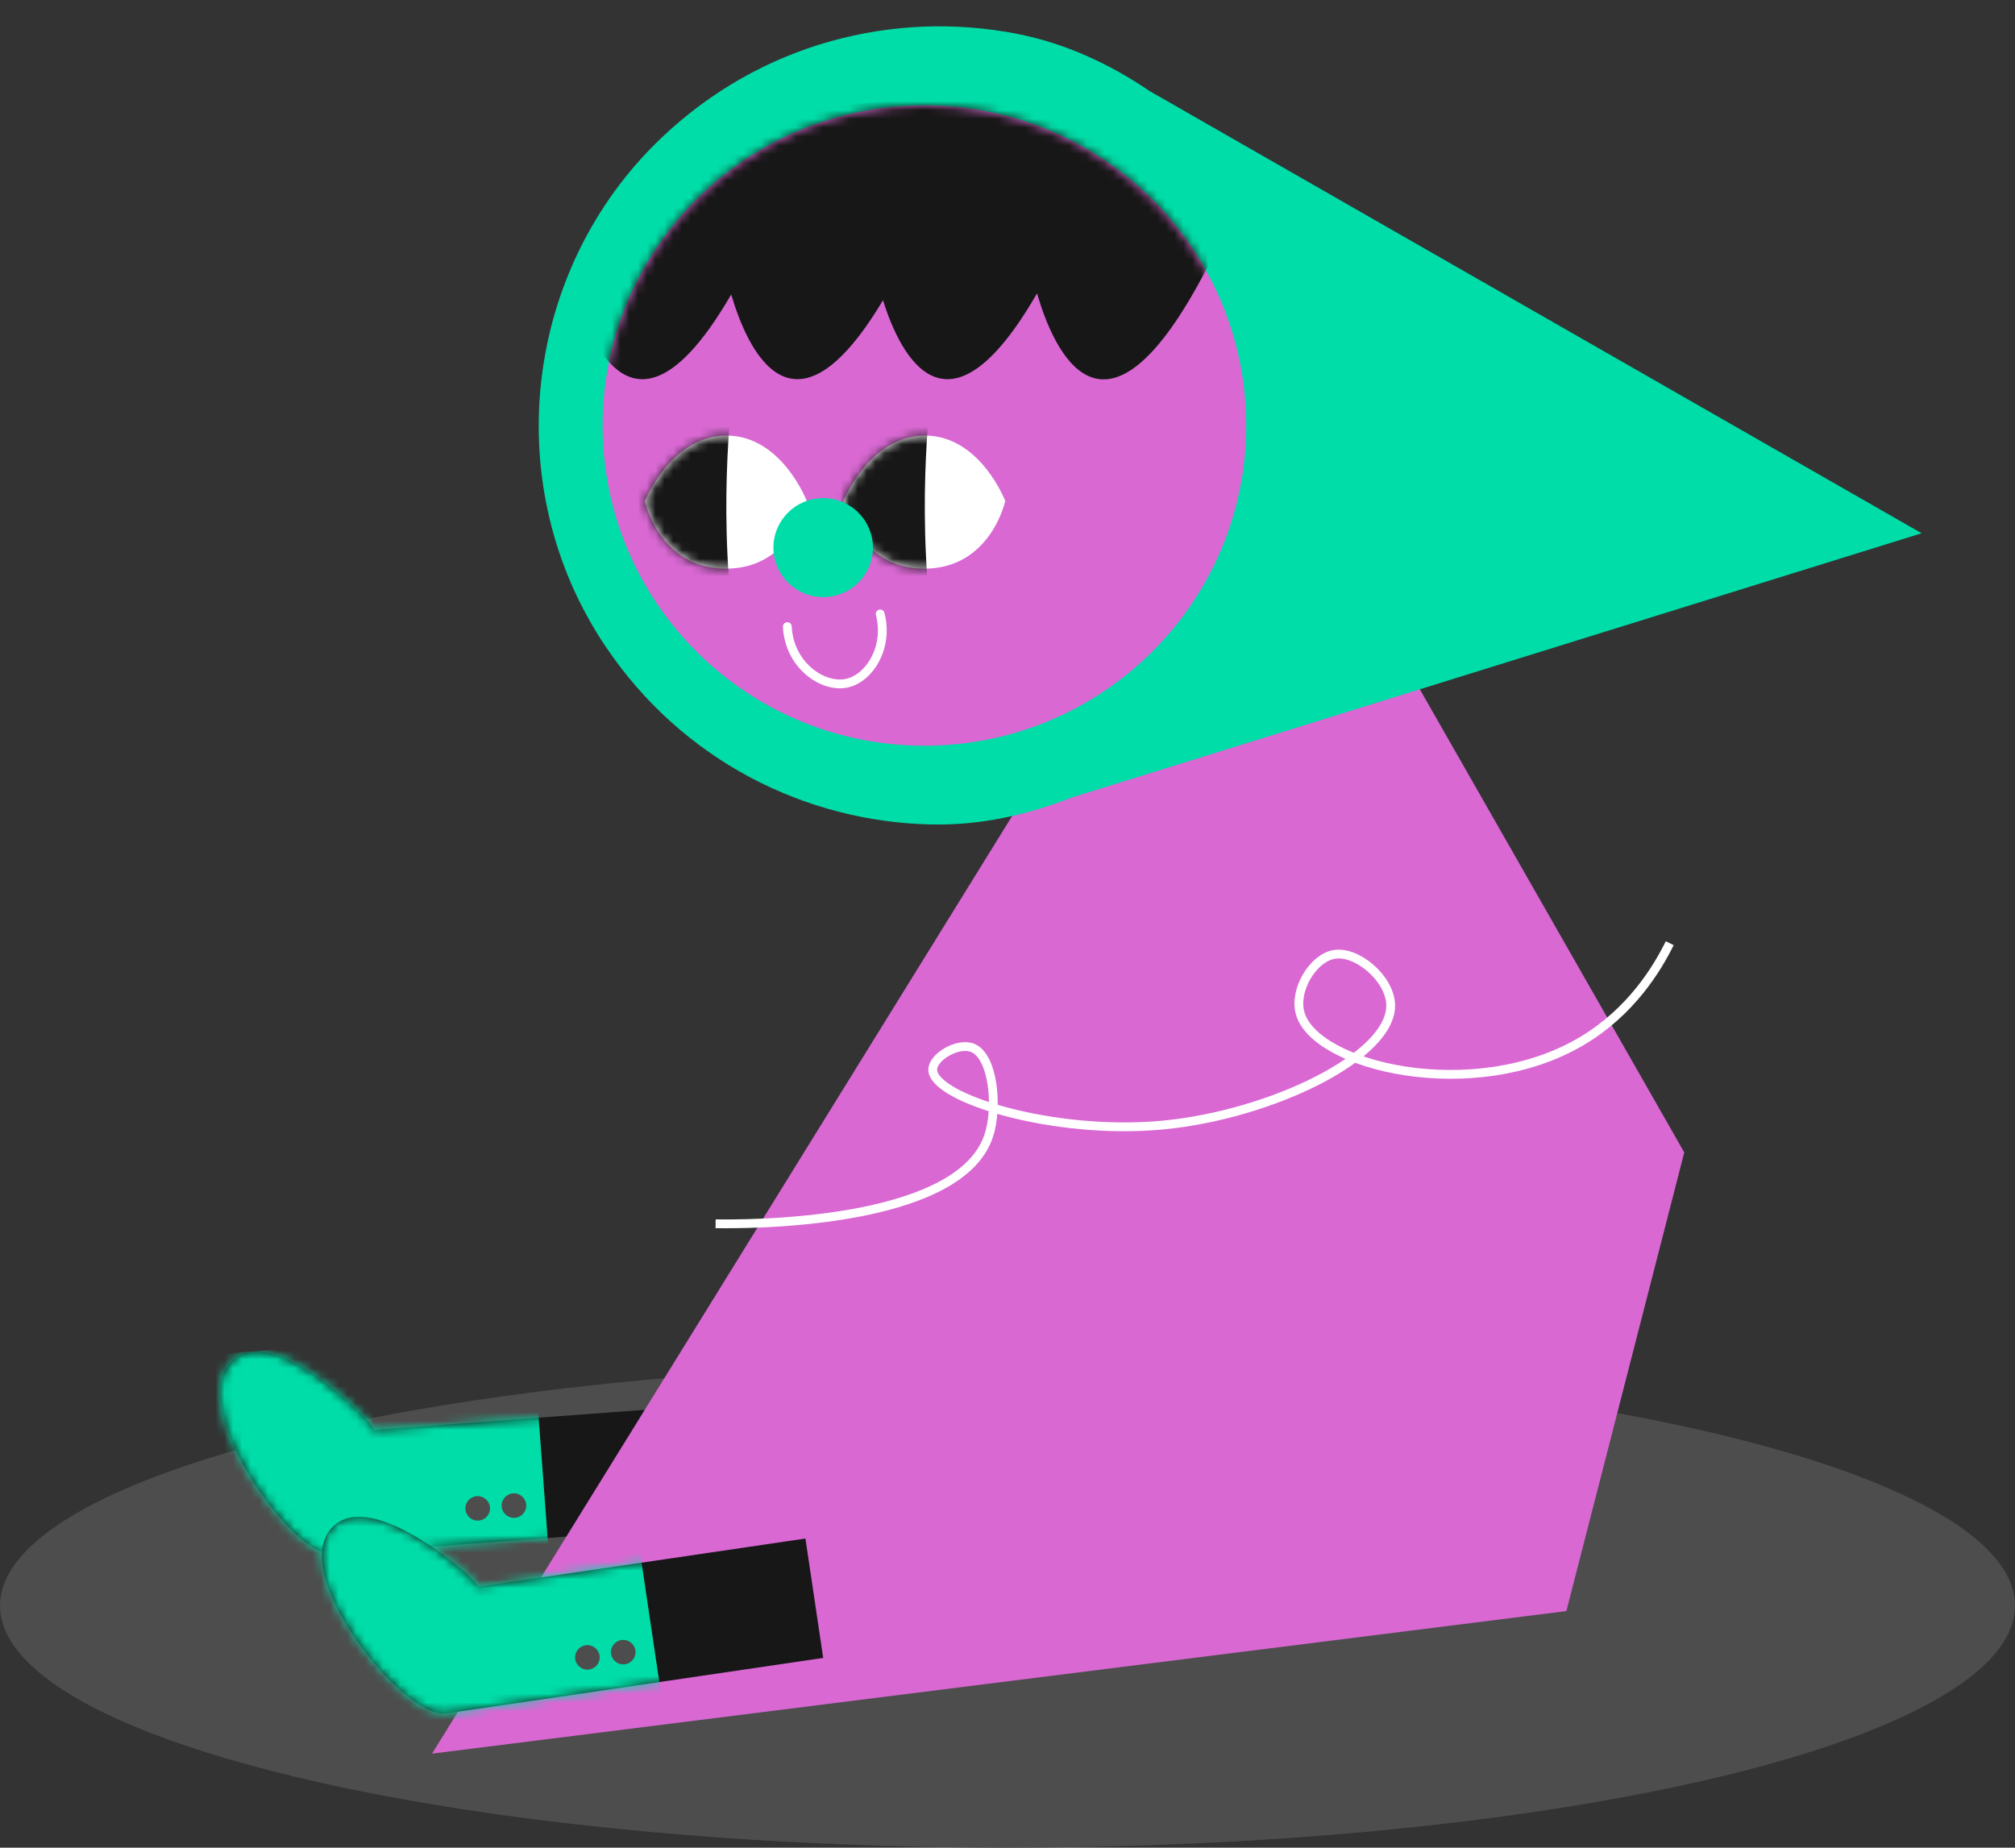 <svg width="229" height="210" viewBox="0 0 229 210" fill="none" xmlns="http://www.w3.org/2000/svg">
<rect x="0" y="0" width="229" height="210" fill="#333333" stroke="none"/>
<ellipse cx="114.5" cy="182.5" rx="114.5" ry="27.5" fill="#4D4D4D"/>
<path d="M81.011 173.413L79.988 159.737L42.531 162.52C41.884 161.592 41.358 161.008 41.358 161.008C41.358 161.008 30.577 149.756 26.066 154.978C21.539 160.2 32.817 176.42 37.509 176.585C38.14 176.6 38.727 176.57 39.268 176.48V176.51L81.026 173.413H81.011Z" fill="#171717"/>
<mask id="mask0_2094_2715" style="mask-type:luminance" maskUnits="userSpaceOnUse" x="25" y="153" width="57" height="24">
<path d="M81.011 173.413L79.988 159.737L42.531 162.52C41.884 161.592 41.358 161.008 41.358 161.008C41.358 161.008 30.577 149.756 26.066 154.978C21.539 160.2 32.817 176.42 37.509 176.585C38.14 176.6 38.727 176.57 39.268 176.48V176.51L81.026 173.413H81.011Z" fill="white"/>
</mask>
<g mask="url(#mask0_2094_2715)">
<path d="M63.897 196.98L60.474 151.245L14.513 154.652L17.936 200.387L63.897 196.98Z" fill="#00DDA8"/>
</g>
<path d="M58.41 172.515C59.182 172.515 59.809 171.892 59.809 171.123C59.809 170.354 59.182 169.731 58.41 169.731C57.638 169.731 57.012 170.354 57.012 171.123C57.012 171.892 57.638 172.515 58.41 172.515Z" fill="#4D4D4D"/>
<path d="M54.29 172.829C55.062 172.829 55.688 172.206 55.688 171.437C55.688 170.669 55.062 170.046 54.29 170.046C53.518 170.046 52.892 170.669 52.892 171.437C52.892 172.206 53.518 172.829 54.29 172.829Z" fill="#4D4D4D"/>
<path d="M143.385 46.902L49.102 199.314L178.015 183.11L191.413 130.979L143.4 46.887L143.385 46.902Z" fill="#D968D3"/>
<path d="M81.327 139.088C83.898 139.133 108.935 139.432 112.363 129.093C113.446 125.846 112.889 119.981 110.498 119.083C108.829 118.454 106.002 120.13 106.002 121.582C106.002 124.784 119.686 129.063 132.197 127.866C144.452 126.699 158.286 120.01 158.046 114.145C157.925 111.182 154.181 107.98 151.55 108.489C149.189 108.953 147.053 112.514 147.745 115.103C149.339 121.207 167.549 125.607 179.804 118.305C185.383 114.983 188.345 110.075 189.759 107.202" stroke="white" stroke-miterlimit="10"/>
<path d="M121.822 90.638L218.389 60.608L130.648 10.347C126.107 7.25 121.025 4.915 115.626 3.853C101.657 1.115 86.499 4.87 75.162 15.674C59.358 30.727 56.651 55.355 68.801 73.446C77.552 86.478 91.582 93.421 105.867 93.706C111.341 93.825 116.754 92.643 121.837 90.623L121.822 90.638Z" fill="#00DDA8"/>
<path d="M105.055 84.758C125.252 84.758 141.625 68.466 141.625 48.368C141.625 28.271 125.252 11.979 105.055 11.979C84.858 11.979 68.485 28.271 68.485 48.368C68.485 68.466 84.858 84.758 105.055 84.758Z" fill="#D968D3"/>
<mask id="mask1_2094_2715" style="mask-type:luminance" maskUnits="userSpaceOnUse" x="68" y="11" width="74" height="74">
<path d="M105.055 84.758C125.252 84.758 141.625 68.466 141.625 48.368C141.625 28.271 125.252 11.979 105.055 11.979C84.858 11.979 68.485 28.271 68.485 48.368C68.485 68.466 84.858 84.758 105.055 84.758Z" fill="white"/>
</mask>
<g mask="url(#mask1_2094_2715)">
<path d="M136.843 21.046L120.513 10.183L84.755 12.652L68.861 30.562L64.756 30.607C64.756 30.607 69.658 56.703 83.101 33.465C84.86 39.465 90.033 51.406 100.348 34.123C102.303 40.363 107.611 51.106 117.836 33.375H117.867C119.716 39.734 125.46 53.141 137.219 30.368L136.843 21.031V21.046Z" fill="#171717"/>
</g>
<path d="M73.297 56.941C73.297 56.941 76.274 49.505 82.56 49.505C88.845 49.505 91.687 56.941 91.687 56.941C91.687 56.941 90.033 64.632 82.485 64.632C74.936 64.632 73.282 56.941 73.282 56.941H73.297Z" fill="white"/>
<mask id="mask2_2094_2715" style="mask-type:luminance" maskUnits="userSpaceOnUse" x="73" y="49" width="19" height="16">
<path d="M73.297 56.941C73.297 56.941 76.274 49.505 82.56 49.505C88.845 49.505 91.687 56.941 91.687 56.941C91.687 56.941 90.033 64.632 82.485 64.632C74.936 64.632 73.282 56.941 73.282 56.941H73.297Z" fill="white"/>
</mask>
<g mask="url(#mask2_2094_2715)">
<path d="M83.387 71.156C81.492 56.732 83.387 43.55 83.387 43.55L71.914 50.418L70.846 60.338L83.387 71.156Z" fill="#171717"/>
</g>
<path d="M95.853 56.941C95.853 56.941 98.83 49.505 105.115 49.505C111.401 49.505 114.243 56.941 114.243 56.941C114.243 56.941 112.589 64.632 105.04 64.632C97.492 64.632 95.838 56.941 95.838 56.941H95.853Z" fill="white"/>
<mask id="mask3_2094_2715" style="mask-type:luminance" maskUnits="userSpaceOnUse" x="95" y="49" width="20" height="16">
<path d="M95.853 56.941C95.853 56.941 98.83 49.505 105.115 49.505C111.401 49.505 114.243 56.941 114.243 56.941C114.243 56.941 112.589 64.632 105.04 64.632C97.492 64.632 95.838 56.941 95.838 56.941H95.853Z" fill="white"/>
</mask>
<g mask="url(#mask3_2094_2715)">
<path d="M105.943 71.156C104.048 56.732 105.943 43.55 105.943 43.55L94.469 50.418L93.402 60.338L105.943 71.156Z" fill="#171717"/>
</g>
<path d="M93.552 67.865C96.674 67.865 99.206 65.346 99.206 62.238C99.206 59.131 96.674 56.612 93.552 56.612C90.429 56.612 87.898 59.131 87.898 62.238C87.898 65.346 90.429 67.865 93.552 67.865Z" fill="#00DDA8"/>
<path d="M89.477 71.217C89.687 75.601 93.507 78.234 96.229 77.651C98.77 77.112 101.025 73.641 100.033 69.78" stroke="white" stroke-miterlimit="10" stroke-linecap="round"/>
<path d="M93.552 188.421L91.537 174.865L54.38 180.341C53.674 179.458 53.102 178.92 53.102 178.92C53.102 178.92 41.539 168.476 37.404 174.012C33.283 179.548 45.689 194.915 50.38 194.736C51.012 194.706 51.583 194.631 52.125 194.511V194.541L93.552 188.436V188.421Z" fill="#171717"/>
<mask id="mask4_2094_2715" style="mask-type:luminance" maskUnits="userSpaceOnUse" x="36" y="172" width="58" height="23">
<path d="M93.552 188.421L91.537 174.865L54.38 180.341C53.674 179.458 53.102 178.92 53.102 178.92C53.102 178.92 41.539 168.476 37.404 174.012C33.283 179.548 45.689 194.915 50.38 194.736C51.012 194.706 51.583 194.631 52.125 194.511V194.541L93.552 188.436V188.421Z" fill="white"/>
</mask>
<g mask="url(#mask4_2094_2715)">
<path d="M78.201 213.166L71.453 167.799L25.861 174.514L32.61 219.881L78.201 213.166Z" fill="#00DDA8"/>
</g>
<path d="M70.831 189.17C71.603 189.17 72.229 188.547 72.229 187.778C72.229 187.01 71.603 186.387 70.831 186.387C70.058 186.387 69.432 187.01 69.432 187.778C69.432 188.547 70.058 189.17 70.831 189.17Z" fill="#4D4D4D"/>
<path d="M66.756 189.767C67.528 189.767 68.154 189.144 68.154 188.376C68.154 187.607 67.528 186.984 66.756 186.984C65.984 186.984 65.357 187.607 65.357 188.376C65.357 189.144 65.984 189.767 66.756 189.767Z" fill="#4D4D4D"/>
</svg>
